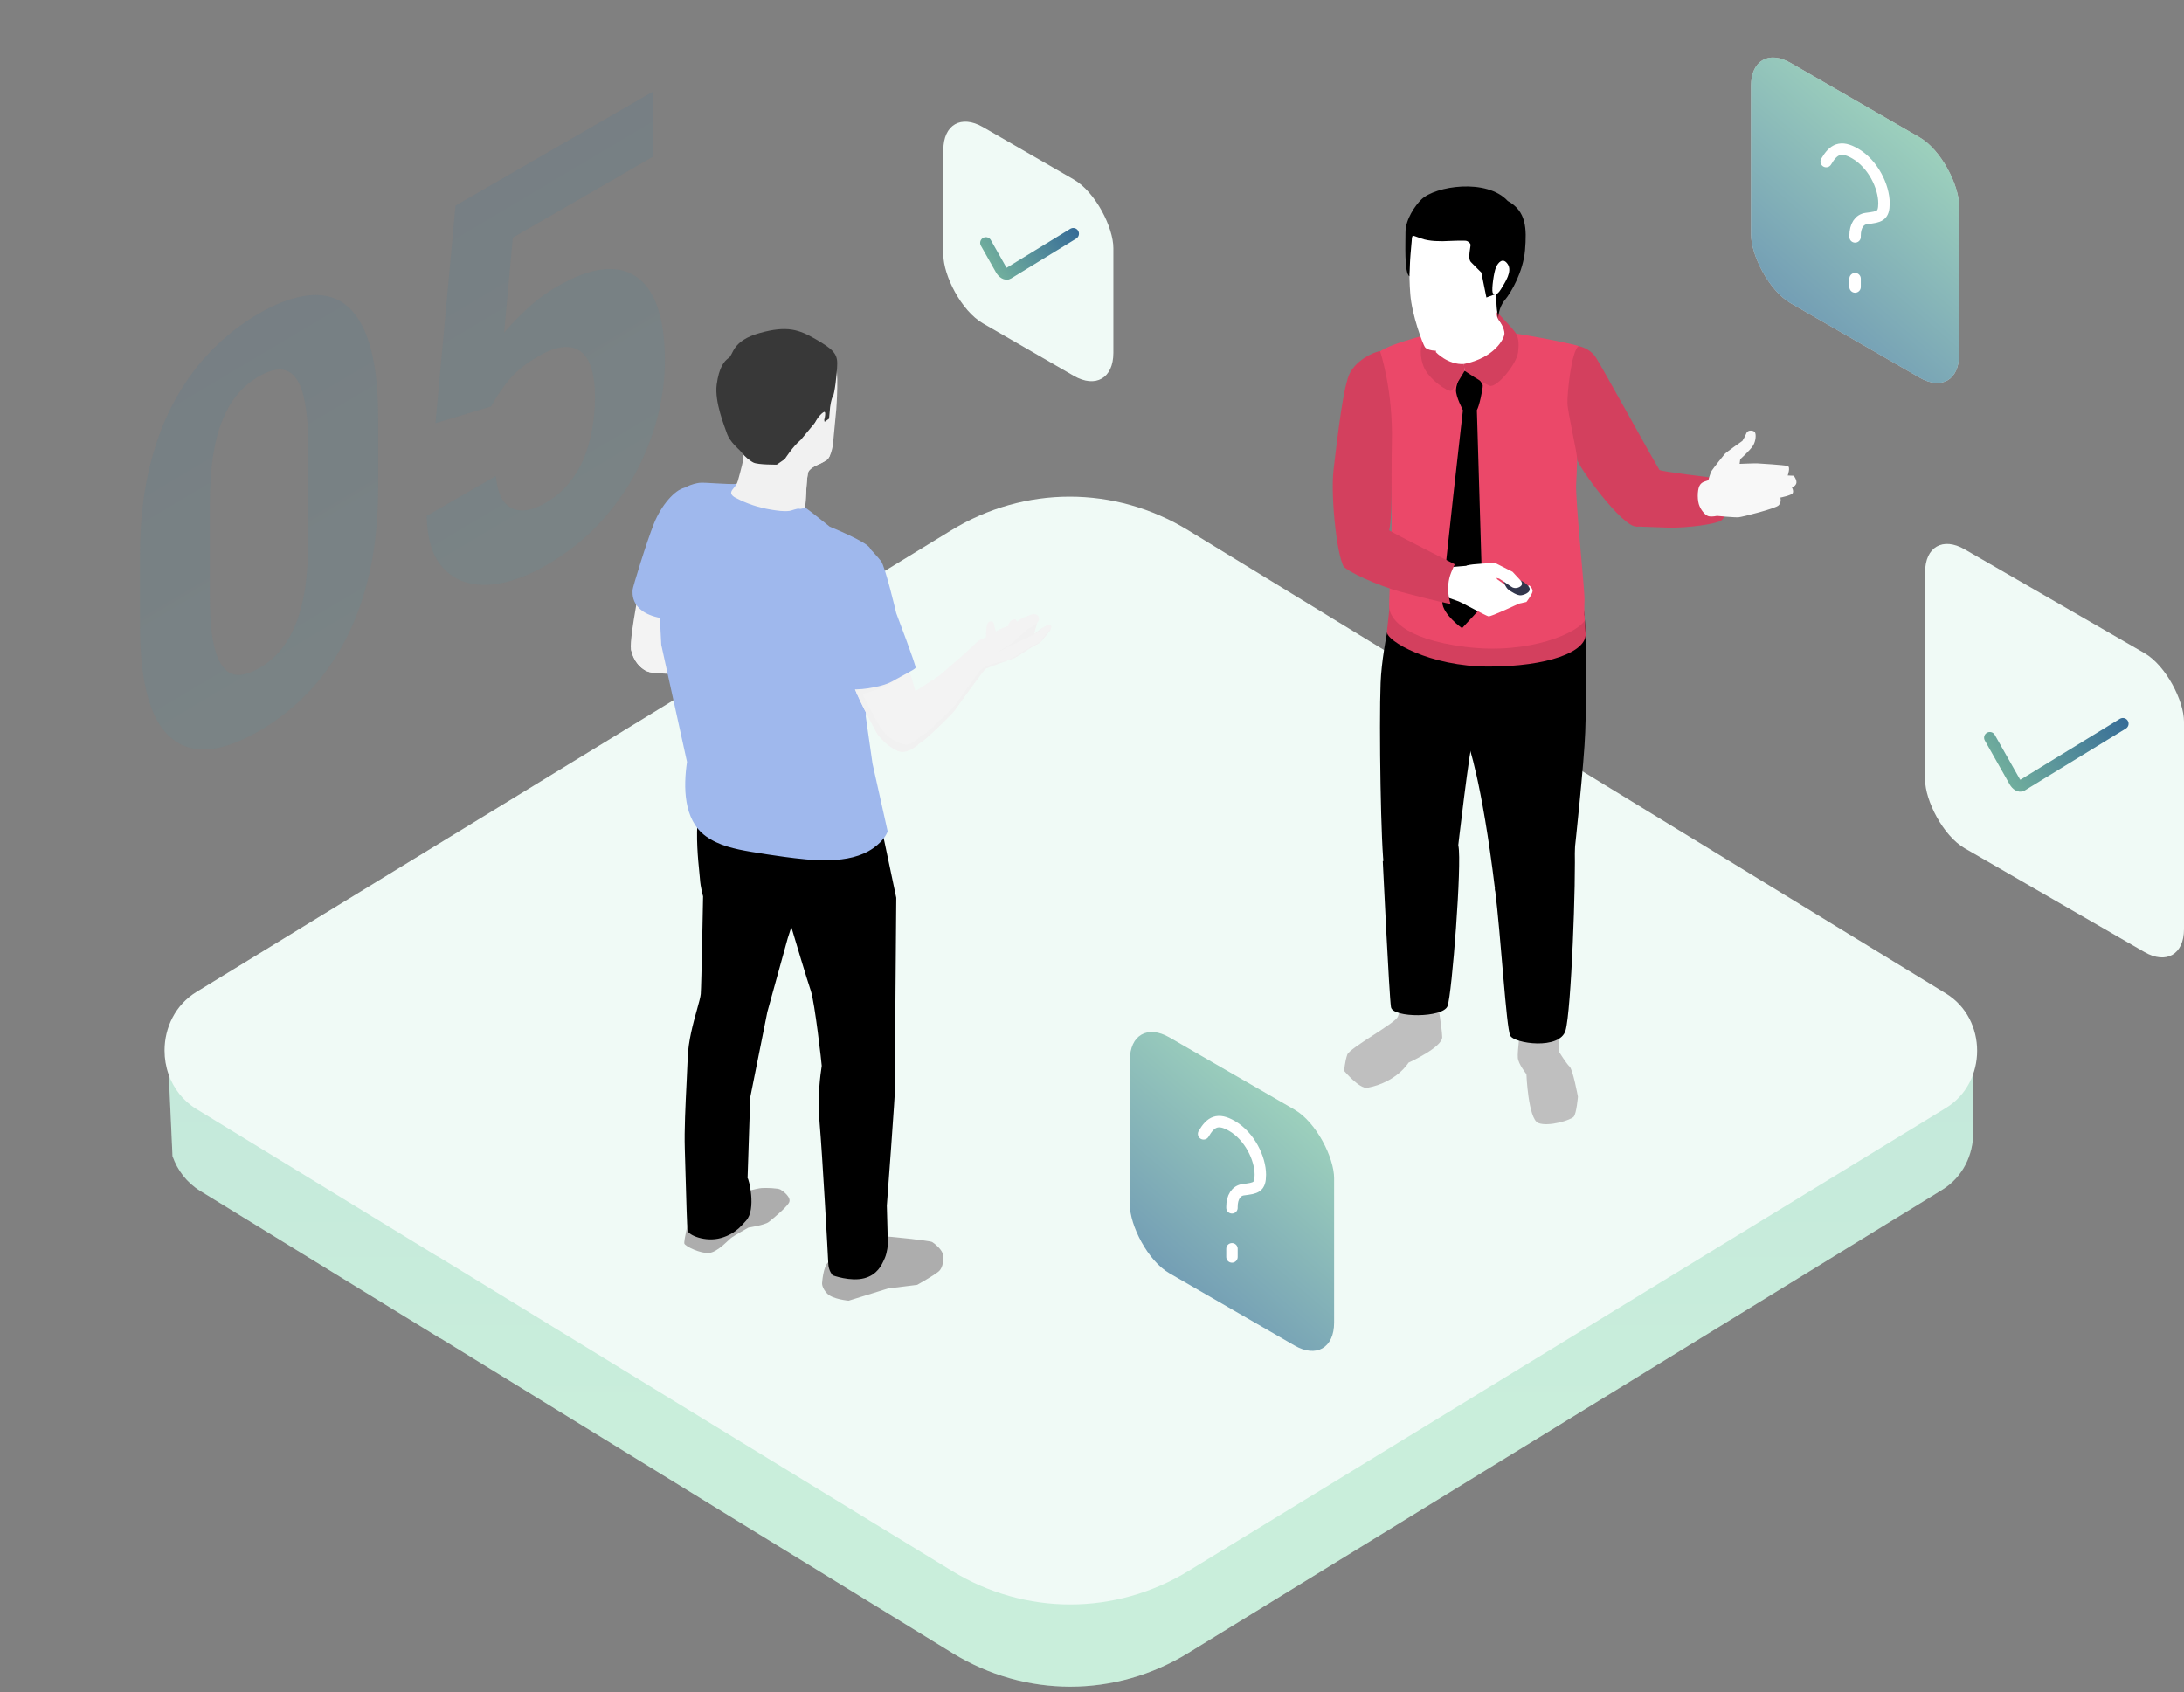 <svg width="382" height="296" viewBox="0 0 382 296" fill="none" xmlns="http://www.w3.org/2000/svg">
<rect x="0" y="0" width="382" height="296" fill="#808080" stroke="none"/>
<path d="M35.033 208.329C32.643 206.857 31.02 204.675 30.172 202.243L29.469 186.818L79.921 184.109L345.134 187.089L345.134 198.11C345.134 202.013 343.323 205.906 339.696 208.132L291.396 237.807L251.955 262.04L207.818 289.158C195.061 296.997 179.343 296.997 166.587 289.158L128.786 265.933L76.98 234.062V234.103L76.948 234.08L38.535 210.48L35.033 208.329Z" fill="#D4F2E4"/>
<path d="M35.033 208.329C32.643 206.857 31.02 204.675 30.172 202.243L29.469 186.818L79.921 184.109L345.134 187.089L345.134 198.11C345.134 202.013 343.323 205.906 339.696 208.132L291.396 237.807L251.955 262.04L207.818 289.158C195.061 296.997 179.343 296.997 166.587 289.158L128.786 265.933L76.98 234.062V234.103L76.948 234.08L38.535 210.48L35.033 208.329Z" fill="url(#paint0_linear_692_45211)" fill-opacity="0.15"/>
<path d="M207.81 92.751L340.353 173.778C343.995 176.002 345.814 179.9 345.816 183.798C345.816 187.698 343.997 191.589 340.355 193.813L291.845 223.468L252.233 247.684L207.904 274.783C195.092 282.617 179.306 282.617 166.495 274.783L128.53 251.574L76.498 219.725V219.766L76.466 219.743L37.887 196.159L34.37 194.009C31.969 192.539 30.34 190.358 29.487 187.928C29.018 186.592 28.781 185.179 28.781 183.766C28.777 179.779 30.639 175.79 34.365 173.511L166.389 92.758C179.204 84.919 194.993 84.917 207.81 92.751Z" fill="#F0FAF6"/>
<path d="M245.192 174.029C244.75 174.117 245.015 176.679 244.485 177.871C243.955 179.063 236.073 183.302 235.654 184.473C235.234 185.643 235.102 187.321 235.102 187.321C235.102 187.321 237.795 190.544 239.186 190.279C244.353 189.286 246.362 185.886 246.362 185.886C246.362 185.886 252.323 183.192 252.257 181.404C252.191 179.615 251.506 175.751 251.506 175.751L251.021 170.519L245.192 174.029Z" fill="#BFBFBF"/>
<path d="M265.946 179.637C265.946 179.836 265.372 183.965 265.483 185.047C265.571 186.129 266.984 187.895 266.984 187.895C266.984 187.895 267.293 195.733 269.06 196.44C270.826 197.146 274.756 195.932 275.264 195.336C275.75 194.74 275.993 191.847 275.993 191.847C275.993 191.847 275.131 187.122 274.535 186.57C273.939 186.018 272.659 183.943 272.659 183.943L272.592 177.584L265.946 179.637Z" fill="#BFBFBF"/>
<path d="M244.703 101.543C244.593 102.007 241.767 112.163 241.48 119.449C241.193 126.713 241.524 148.991 242.12 151.861C242.716 154.732 249.649 156.631 251.901 154.643C254.153 152.634 254.926 149.013 254.926 149.013C254.926 149.013 257.046 130.445 257.796 128.369C258.569 126.294 260.468 111.125 257.642 107.173C254.86 103.221 244.703 101.543 244.703 101.543Z" fill="black"/>
<path d="M254.219 109.801C254.285 110.066 253.005 125.897 254.33 127.729C255.677 129.54 256.78 130.092 256.78 130.092C256.78 130.092 259.165 136.451 261.483 155.483C261.903 158.993 271.485 162.327 272.854 160.671C274.223 159.016 275.415 148.793 275.415 148.793C275.415 148.793 277.093 133.315 277.27 128.061C278.065 104.944 276.321 101.963 275.459 101.345C274.62 100.726 254.219 109.801 254.219 109.801Z" fill="black"/>
<path d="M261.484 155.46C262.522 163.718 263.449 179.792 264.156 181.161C264.862 182.551 272.833 183.7 273.827 180.255C274.82 176.789 275.681 153.915 275.416 147.843C275.173 141.793 261.484 155.46 261.484 155.46Z" fill="black"/>
<path d="M243.07 105.959C243.07 105.959 242.761 108.918 242.584 110.507C242.43 112.097 250.113 116.601 260.38 116.601C270.647 116.601 277.558 114.04 277.337 110.838C277.138 107.659 277.138 107.659 277.138 107.659L243.07 105.959Z" fill="#D3405E"/>
<path d="M241.859 150.647C241.859 150.647 242.985 174.25 243.295 176.171C243.604 178.092 252.413 178.07 253.186 175.994C253.959 173.919 255.725 150.934 255.085 147.976C254.445 145.017 241.859 150.647 241.859 150.647Z" fill="black"/>
<path d="M277.164 108.543C276.104 110.552 267.648 114.592 256.299 113.157C244.95 111.722 243.118 107.836 242.985 106.29C242.853 104.745 244.023 87.921 242.985 81.871C241.947 75.821 240.027 64.804 240.225 62.927C240.424 61.028 244.928 59.725 253.164 57.584C257.602 56.436 275.684 60.211 276.126 60.542C276.568 60.873 275.861 81.959 275.684 84.653C275.508 87.369 277.252 103.751 277.142 105.032C277.075 106.335 277.164 108.543 277.164 108.543Z" fill="#EB4869"/>
<path d="M256.053 70.234C256.053 70.234 252.255 103.265 252.277 105.362C252.322 107.46 255.722 109.889 255.722 109.889L259.343 105.981L258.283 70.521L256.053 70.234Z" fill="black"/>
<path d="M257.16 64.675C257.16 64.675 256.277 64.496 256.012 64.829C255.747 65.162 254.709 66.954 254.665 68.184C254.621 69.413 255.88 71.744 255.88 71.744C255.88 71.744 257.999 72.025 258.33 71.667C258.662 71.334 259.39 68.005 259.346 67.415C259.324 66.852 257.16 64.675 257.16 64.675Z" fill="black"/>
<path d="M276.123 60.542C274.843 61.359 274.114 68.822 274.158 70.5C274.202 72.178 275.902 79.376 275.858 80.347C275.814 81.296 283.851 92.424 286.28 92.093C288.708 91.762 291.689 84.542 290.077 81.893C288.465 79.243 280.208 64.163 279.126 62.529C278.044 60.851 276.123 60.542 276.123 60.542Z" fill="#D3405E"/>
<path d="M249.959 52.416C250.842 54.867 251.24 59.217 250.953 60.917C250.666 62.595 251.549 63.809 253.757 64.472C255.965 65.134 258.967 65.068 261.043 63.301C263.118 61.513 263.891 59.747 263.891 58.753C263.891 57.76 262.147 56.413 261.992 55.552C261.838 54.691 261.529 51.423 261.948 50.164C262.39 48.906 263.825 45.616 262.456 43.077C261.087 40.56 249.738 45.528 249.738 45.528L249.959 52.416Z" fill="white"/>
<path d="M262.368 56.258C262.368 56.258 263.141 57.451 263.141 58.334C263.141 59.217 261.419 62.595 256.031 63.677C256.164 64.847 256.164 64.847 256.164 64.847C256.164 64.847 259.321 67.011 260.557 67.475C261.794 67.916 265.282 63.655 265.525 61.646C265.768 59.637 265.481 58.996 265.172 58.356C264.863 57.716 261.838 54.602 261.838 54.602C261.838 54.602 261.551 55.353 262.368 56.258Z" fill="#D3405E"/>
<path d="M256.052 63.678L256.185 64.848C256.185 64.848 254.352 68.005 253.866 68.337C253.381 68.69 249.826 66.327 248.987 64.075C248.148 61.823 248.413 59.593 249.914 58.71C251.416 57.827 251.151 61.602 251.151 61.602C251.151 61.602 253.226 63.832 256.052 63.678Z" fill="#D3405E"/>
<path d="M261.641 46.588C261.575 46.765 260.758 54.581 260.184 55.707C259.61 56.811 253.847 60.984 252.456 61.249C251.065 61.514 249.63 61.271 249.232 60.719C248.857 60.167 246.958 55.155 246.671 51.446C246.384 47.736 246.494 43.365 247.002 41.333C247.51 39.324 247.444 38.706 251.595 37.734C255.768 36.763 258.947 35.085 260.736 37.381C262.524 39.678 261.641 46.588 261.641 46.588Z" fill="white"/>
<path d="M249.74 42.017C250.601 42.172 251.462 42.194 252.345 42.194C253.626 42.172 254.884 42.062 256.165 42.106C256.297 42.106 256.408 42.106 256.54 42.15C256.739 42.216 256.893 42.349 257.048 42.503C257.203 42.68 257.225 42.746 257.203 42.967C257.136 43.342 257.092 43.718 257.048 44.071C257.004 44.579 256.893 45.44 257.269 45.837C257.909 46.5 259.101 47.67 259.101 47.67L259.985 52.041L261.574 51.445C261.574 51.445 261.442 49.039 261.905 47.515C262.369 46.014 263.385 46.212 263.716 47.316C264.047 48.42 261.883 49.591 261.729 51.158C261.574 52.726 262.038 55.596 262.038 55.596C262.038 55.596 262.126 53.764 263.208 52.483C264.312 51.202 266.432 47.493 266.741 43.762C267.05 39.942 266.984 36.961 263.716 35.151C260.051 31.154 251.042 32.523 248.614 34.886C247.51 35.968 245.81 38.397 245.832 40.693C245.854 42.238 245.567 47.824 246.538 48.332C246.472 48.288 246.56 47.405 246.56 47.294C246.56 46.963 246.583 46.61 246.605 46.279C246.627 45.661 246.671 45.064 246.715 44.468C246.781 43.629 246.847 42.79 246.936 41.929C246.958 41.775 246.936 41.51 247.024 41.355C247.134 41.156 247.377 41.289 247.576 41.355C247.907 41.465 248.238 41.598 248.57 41.708C248.945 41.841 249.32 41.951 249.74 42.017Z" fill="black"/>
<path d="M261.067 51.158C261.155 51.445 261.707 51.931 262.502 50.628C263.297 49.325 264.555 47.471 263.716 46.212C262.877 44.953 262.038 45.903 261.663 46.764C261.287 47.603 260.89 50.517 261.067 51.158Z" fill="white"/>
<path d="M241.393 61.447C240.841 61.358 236.558 62.992 235.697 66.304C235.277 67.916 234.725 69.439 233.246 82.201C232.672 87.191 234.019 98.694 235.255 99.29C236.491 99.887 242.077 96.266 242.806 93.594C243.667 90.481 243.292 84.365 243.446 77.609C243.711 68.269 241.393 61.447 241.393 61.447Z" fill="#D3405E"/>
<path d="M251.681 103.972C251.681 103.972 254.375 104.921 255.104 105.186C255.832 105.473 259.895 107.725 260.358 107.814C260.822 107.88 265.679 105.584 265.679 105.584L266.982 105.297C266.982 105.297 268.064 103.906 268.064 103.376C268.042 102.846 267.49 102.404 267.49 102.404L264.818 103.42L261.86 101.322C261.86 101.322 260.888 98.849 260.579 98.739C260.27 98.629 254.242 99.159 254.242 99.159L247.707 96.973L251.681 103.972Z" fill="white"/>
<path d="M267.267 102.47C267.267 102.47 266.561 101.631 265.369 101.278C264.176 100.903 263.227 100.859 263.028 101.234C262.851 101.609 263.359 102.802 263.845 103.155C264.331 103.508 265.413 104.215 266.053 104.126C266.693 104.06 268.195 103.464 267.267 102.47Z" fill="#32364C"/>
<path d="M239.364 91.917C236.958 91.873 235.743 92.712 235.103 94.323C234.728 95.251 234.595 97.989 234.949 98.938C235.302 99.887 241.197 102.515 245.017 103.53C251.839 105.341 253.716 105.65 253.716 105.65C253.716 105.65 252.7 102.89 253.826 100.13C254.312 98.938 254.467 98.717 254.467 98.717C254.467 98.717 243.648 93.242 242.875 92.712C242.08 92.16 239.364 91.917 239.364 91.917Z" fill="#D3405E"/>
<path d="M266.035 101.609C266.124 101.763 266.366 102.139 266.057 102.47C265.748 102.801 264.931 103.088 264.335 102.625C263.739 102.183 262.215 101.211 262.215 101.211L259.963 100.682C259.963 100.682 257.976 101.145 257.226 100.417C256.497 99.688 255.967 99.202 256.607 98.915C257.248 98.628 261.509 98.474 261.509 98.474L264.556 100.019L266.035 101.609Z" fill="white"/>
<path d="M299.195 83.526C299.195 83.526 290.871 82.51 290.275 82.223C289.678 81.914 286.234 87.522 286.035 89.333C285.837 91.143 286.146 92.093 286.146 92.093C286.146 92.093 288.42 92.181 291.688 92.291C294.955 92.402 300.343 91.673 301.138 90.989C303.257 89.112 299.195 83.526 299.195 83.526Z" fill="#D3405E"/>
<path d="M298.797 84.012C298.422 84.188 297.605 84.21 297.229 85.027C296.854 85.844 296.854 87.655 297.273 88.56C297.671 89.465 298.377 90.238 298.952 90.326C299.526 90.415 300.32 90.238 300.32 90.238C300.32 90.238 303.456 90.547 304.118 90.481C304.78 90.415 310.587 88.957 311.117 88.383C311.647 87.809 311.404 87.037 311.404 87.037C311.404 87.037 313.369 86.661 313.568 86.242C313.767 85.822 313.391 85.204 313.391 85.204C313.391 85.204 313.899 85.204 314.164 84.63C314.407 84.056 313.745 83.217 313.745 83.217L312.685 83.173C312.685 83.173 313.215 81.693 312.685 81.517C312.155 81.34 307.717 81.075 307.342 81.053C306.966 81.031 304.273 81.141 304.273 81.141L304.383 80.324C304.383 80.324 306.105 78.779 306.613 77.962C307.121 77.167 307.187 75.975 306.944 75.6C306.701 75.246 305.686 75.158 305.465 75.754C305.244 76.35 304.758 77.123 304.758 77.123C304.758 77.123 301.91 79.11 301.645 79.441C301.38 79.75 299.746 81.804 299.415 82.312C299.106 82.797 298.797 84.012 298.797 84.012Z" fill="#F8F8F8"/>
<path d="M120.652 212.654C120.591 212.776 119.573 217.013 119.695 217.522C119.817 218.011 122.567 219.314 124.013 219.172C125.48 219.029 127.272 217.033 127.802 216.605C128.311 216.178 130.918 214.731 130.918 214.731C130.918 214.731 133.77 214.304 134.462 213.754C135.155 213.204 137.436 211.33 137.986 210.413C138.536 209.497 136.968 208.356 136.52 208.091C136.071 207.826 133.994 207.765 133.179 207.826C132.364 207.888 129.818 208.6 129.818 208.6L120.652 212.654Z" fill="#ADADAD"/>
<path d="M153.952 216.219C155.235 216.239 162.629 217.013 163.037 217.258C163.424 217.482 164.666 218.48 164.89 219.315C165.094 220.17 164.992 221.739 164.177 222.411C163.363 223.103 160.429 224.753 160.429 224.753L155.337 225.385L148.432 227.523C148.432 227.523 145.642 227.279 144.685 226.281C143.727 225.283 143.788 224.468 143.788 224.468C143.788 224.468 143.972 221.555 144.848 220.822C145.723 220.068 153.952 216.219 153.952 216.219Z" fill="#ADADAD"/>
<path fill-rule="evenodd" clip-rule="evenodd" d="M119.906 205.457V205.457V205.457C119.86 203.786 119.816 202.191 119.776 200.942C119.674 197.718 119.896 193.232 120.089 189.306L120.09 189.305C120.166 187.749 120.239 186.28 120.285 185.013C120.379 182.083 121.272 178.881 121.915 176.578L121.915 176.577L121.915 176.577C122.25 175.374 122.518 174.417 122.567 173.872C122.689 172.283 122.974 156.783 122.974 156.783C122.974 156.783 122.526 155.316 122.424 153.727C122.403 153.449 122.365 153.067 122.318 152.605C122.097 150.399 121.69 146.35 122.078 142.83L140.572 145.926L140.512 147.098L154.281 145.254L156.766 157.047C156.766 157.047 156.48 189.27 156.562 189.902C156.643 190.533 155.116 210.902 155.116 210.902L155.299 217.664C155.299 217.664 155.197 219.049 154.77 220.047C154.738 220.116 154.706 220.188 154.672 220.265C154.216 221.286 153.459 222.985 151.185 223.591C148.74 224.243 145.644 223.082 145.644 223.082C145.644 223.082 144.911 222.329 144.87 220.984C144.83 219.66 143.832 201.919 143.363 196.522C142.931 191.753 143.533 187.763 143.693 186.701L143.693 186.701L143.693 186.701C143.714 186.561 143.727 186.472 143.73 186.439C143.73 186.154 142.528 175.42 141.815 173.302C141.188 171.472 139.024 164.229 138.413 162.176L137.782 164.115L134.217 177.009L131.223 191.959L130.755 206.095C130.918 205.952 132.364 211.574 130.47 213.55C130.382 213.638 130.28 213.753 130.162 213.887L130.161 213.887C129.923 214.157 129.615 214.506 129.207 214.874C128.494 215.505 127.496 216.177 126.07 216.564C123.402 217.318 120.407 216.075 120.265 215.261C120.162 214.672 120.027 209.809 119.906 205.457Z" fill="black"/>
<path d="M110.326 113.031C110.326 113.072 110.326 113.113 110.326 113.153C110.407 114.64 111.446 116.677 113.198 117.431C115.011 118.205 122.119 117.655 122.119 117.655L122.832 104.069L114.685 102.969L111.894 102.603C111.242 105.719 110.285 111.544 110.326 113.031Z" fill="#F3F3F3"/>
<path d="M110.326 113.153C110.407 114.64 111.446 116.677 113.198 117.43C115.011 118.204 122.119 117.654 122.119 117.654L122.832 104.069L114.685 102.969C114.44 103.661 114.257 104.354 114.318 105.107C114.379 106.004 114.827 107.572 114.542 108.428C114.664 110.363 114.766 112.318 114.562 114.253C114.522 114.579 114.461 114.945 114.216 115.169C114.033 115.312 113.809 115.353 113.585 115.373C112.342 115.475 111.079 114.762 110.55 113.642C110.468 113.52 110.407 113.336 110.326 113.153Z" fill="#F3F3F3"/>
<path d="M119.754 85.31C118.002 85.697 115.68 88.365 114.397 91.542C113.114 94.72 110.629 102.847 110.649 103.173C110.669 103.499 109.936 107.572 116.78 108.285C123.624 109.019 119.754 85.31 119.754 85.31Z" fill="#9FB8ED"/>
<path d="M114.806 99.323C115.132 101.523 115.661 112.787 115.661 112.787L120.163 133.277C119.531 137.616 119.511 143.38 123.422 146.252C125.703 147.922 128.575 148.533 131.365 149.002C133.28 149.328 135.195 149.613 137.109 149.878C141.876 150.509 148.516 151.344 152.732 148.371C154.85 146.884 155.258 145.417 155.258 145.417L152.61 133.583L151.429 125.313C151.429 125.313 151.754 118.103 151.999 110.811C152.243 103.682 152.427 96.471 152.182 95.921C151.693 94.781 145.135 92.133 145.135 92.133C145.135 92.133 141.611 89.302 141.02 88.915C140.429 88.507 130.571 84.495 128.942 84.637C127.292 84.78 123.137 84.332 122.322 84.454C121.507 84.576 118.798 85.024 116.863 88.222C114.887 91.42 114.48 97.123 114.806 99.323Z" fill="#9FB8ED"/>
<path d="M156.255 129.448C156.398 130.08 156.703 130.691 157.172 131.281C158.149 131.465 159.819 130.65 160.858 129.998C160.879 129.998 160.879 129.978 160.879 129.978C161.021 129.876 161.164 129.794 161.286 129.713C162.223 129.041 166.602 124.886 167.091 124.112C167.58 123.338 171.939 117.39 172.305 117.044C172.672 116.697 177.173 115.231 177.56 115.027C177.947 114.824 180.147 113.377 180.147 113.377L181.96 112.359C181.96 112.359 183.691 110.342 183.834 109.955C183.936 109.63 183.915 109.283 183.406 109.304C183.223 109.304 182.877 109.487 182.51 109.731C181.756 110.2 180.881 110.892 180.881 110.892C180.881 110.892 181.349 109.12 181.349 109.059C181.349 109.039 181.308 108.998 181.206 108.937C180.819 108.632 179.699 107.898 179.434 108.163C179.129 108.509 179.129 109.894 179.129 109.894L179.047 110.241L178.884 110.892L177.744 111.972L177.296 111.891L177.581 110.954L178.049 109.446C178.049 109.446 177.988 108.285 177.398 108.326C176.807 108.367 176.379 109.181 176.379 109.181L176.257 110.587L175.3 112.257L174.363 111.442C174.363 111.442 173.874 108.917 173.69 108.815C173.528 108.693 172.794 108.407 172.591 109.507C172.387 110.607 172.489 111.463 172.489 111.463C172.489 111.463 172.224 111.544 171.878 111.707C171.572 111.85 171.165 112.074 170.839 112.4C170.126 113.052 169.087 114.09 168.456 114.62C167.845 115.149 164.321 118.205 164.321 118.205L160.105 120.955L160.064 120.995C160.064 120.995 159.208 121.79 158.292 123.012C157.07 124.641 155.685 127.106 156.255 129.448Z" fill="#F3F3F3"/>
<path d="M149.067 119.08C149.373 120.975 152.856 127.248 153.304 128.124C153.752 129 155.972 131.22 157.54 131.485C159.007 131.729 160.677 130.202 160.86 130.018C160.881 130.018 160.881 129.998 160.881 129.998C160.881 129.998 161.044 129.448 161.227 128.735C161.41 128.002 161.573 127.085 161.553 126.474C161.512 125.272 161.084 123.541 161.084 123.541L160.148 120.934L160.107 120.832C160.107 120.832 159.17 117.471 158.64 116.555C158.6 116.494 158.579 116.453 158.538 116.412C158.05 115.801 148.761 117.166 149.067 119.08Z" fill="#F3F3F3"/>
<path d="M182.508 109.751C181.754 110.22 180.878 110.912 180.878 110.912C180.878 110.912 181.347 109.14 181.347 109.079C181.347 109.059 181.306 109.018 181.204 108.957C181.204 108.957 181.184 108.957 181.184 108.977C180.858 109.201 180.552 109.405 180.247 109.629C179.962 109.833 179.758 110.057 179.432 110.138C179.31 110.179 179.167 110.22 179.045 110.261C178.536 110.424 178.047 110.668 177.599 110.953C177.558 110.974 177.538 110.994 177.497 111.014C176.601 111.605 175.868 112.42 175.175 113.255C175.012 113.458 174.849 113.662 174.707 113.866C174.809 113.927 174.951 113.866 175.053 113.805C176.784 112.929 178.516 112.094 180.267 111.259C180.899 110.974 181.53 110.668 182.039 110.2C182.223 110.057 182.365 109.894 182.508 109.751Z" fill="#F1F1F1"/>
<path d="M149.067 119.08C149.372 120.975 152.855 127.248 153.303 128.124C153.752 129 155.972 131.22 157.54 131.485C159.007 131.729 160.677 130.202 160.86 130.018C160.881 130.018 160.881 129.998 160.881 129.998C161.023 129.896 161.166 129.815 161.288 129.733C162.225 129.061 166.604 124.906 167.093 124.132C167.582 123.358 171.941 117.41 172.307 117.064C172.674 116.718 177.175 115.251 177.562 115.047C177.949 114.844 180.149 113.398 180.149 113.398L181.962 112.379C181.962 112.379 183.693 110.363 183.836 109.976C183.429 110.485 182.919 110.913 182.512 111.442C182.349 111.646 182.247 111.951 182.064 112.135C181.901 112.298 181.636 112.44 181.432 112.542C180.944 112.827 180.414 113.051 179.925 113.316C179.07 113.764 178.316 114.355 177.501 114.864C176.646 115.394 175.729 115.597 174.772 115.842C173.489 116.168 172.104 116.453 171.248 117.532C170.576 118.388 170.026 119.304 169.354 120.16C168.6 121.097 167.908 122.075 167.236 123.073C166.787 123.724 166.238 124.213 165.667 124.763C165.341 125.089 164.995 125.415 164.669 125.741C164.506 125.904 163.854 126.352 163.814 126.576C163.325 127.044 162.856 127.513 162.327 127.941C161.98 128.226 161.573 128.45 161.206 128.694C160.962 128.857 160.697 129.041 160.494 129.244C159.984 129.713 159.312 130.202 158.579 130.242C158.11 130.263 157.642 130.079 157.214 129.896C156.888 129.753 156.562 129.591 156.237 129.407C155.788 129.163 155.381 128.878 155.014 128.511C154.485 128.002 154.077 127.37 153.711 126.739C152.672 125.028 151.735 123.256 150.9 121.423C153.344 120.628 155.809 119.936 157.764 118.225C158.294 117.777 158.783 117.125 158.62 116.494C158.579 116.432 158.559 116.392 158.518 116.351C158.049 115.801 148.761 117.166 149.067 119.08Z" fill="#F1F1F1"/>
<path d="M127.903 86.348C128.005 86.674 128.331 86.898 128.636 87.061C130.592 88.1 132.73 88.813 134.93 89.159C135.949 89.322 137.089 89.505 138.108 89.363C138.515 89.302 139.411 88.894 139.819 88.996H139.92C140.206 88.976 140.837 88.894 140.837 88.894C140.939 88.08 141.061 83.049 141.428 82.458C141.794 81.867 142.792 81.419 142.792 81.419C142.792 81.419 143.77 81.032 144.585 80.482C144.829 80.319 145.013 80.014 145.176 79.668C145.542 78.853 145.685 77.814 145.685 77.814L146.275 71.581C146.275 71.581 146.825 64.249 145.99 63.434C145.155 62.619 130.551 61.254 129.573 66.224C128.596 71.174 130.164 78.853 130.042 79.993C129.94 80.91 129.655 81.847 129.431 82.743C129.308 83.191 129.186 83.639 129.064 84.088C128.901 84.658 128.636 85.004 128.249 85.473C128.066 85.697 127.883 85.941 127.883 86.226C127.883 86.247 127.903 86.308 127.903 86.348Z" fill="#F1F1F1"/>
<path d="M140.062 76.938C138.677 78.079 137.271 80.299 137.271 80.299L135.866 81.276C135.866 81.276 132.566 81.317 131.772 80.91C130.977 80.502 130.244 79.749 130.244 79.749L129.328 78.71C129.328 78.71 127.657 77.264 127.189 75.94C126.741 74.616 124.948 70.298 125.356 67.263C125.763 64.228 126.68 63.148 127.474 62.598C128.289 62.048 128.004 59.625 132.851 58.26C137.719 56.895 139.777 57.669 142.649 59.319C145.521 60.989 146.458 61.784 146.437 63.596C146.417 65.409 145.948 69.055 145.663 69.381C145.398 69.707 145.195 71.194 145.195 71.194L145.011 73.231L144.237 73.781C144.237 73.781 143.871 72.416 143.076 73.312C142.302 74.249 140.062 76.938 140.062 76.938Z" fill="#383838"/>
<path d="M142.67 77.569C143.138 77.997 143.464 77.06 143.464 77.06C143.464 77.06 143.627 75.044 143.892 74.351C144.177 73.659 144.483 72.253 144.259 72.07C144.034 71.907 142.935 73.007 142.527 74.025C142.12 75.003 142.018 76.938 142.67 77.569Z" fill="#F1F1F1"/>
<path d="M178.561 111.076C178.948 110.729 179.335 110.383 179.743 110.078C180.109 109.813 180.517 109.63 180.904 109.385C181.23 109.181 181.535 108.917 181.678 108.57C181.902 107.98 181.515 107.511 180.944 107.409C180.659 107.369 180.415 107.491 180.15 107.593C179.783 107.735 179.396 107.878 179.03 108.02C178.867 108.082 178.704 108.163 178.561 108.245C178.235 108.428 178.011 108.693 177.726 108.917C177.441 109.141 177.054 109.243 176.708 109.365C176.26 109.528 175.812 109.691 175.363 109.854C174.997 109.996 174.712 110.159 174.365 110.342C173.591 110.77 172.858 111.218 172.206 111.829C172.043 111.992 171.88 112.155 171.758 112.359C171.575 112.685 171.575 113.092 171.717 113.439C172.104 114.253 172.919 114.416 173.734 114.335C173.999 114.314 174.162 114.192 174.386 114.07C174.956 113.785 175.506 113.459 176.036 113.133C176.993 112.603 177.767 111.809 178.561 111.076Z" fill="#F3F3F3"/>
<path d="M158.31 122.971C158.31 123.113 158.35 123.235 158.472 123.276C159.939 121.687 161.609 120.282 163.442 119.141C164.216 118.653 165.011 118.082 165.703 117.471C166.029 117.186 166.314 116.779 166.681 116.534C167.068 116.269 167.516 116.106 167.883 115.801C168.657 115.19 169.207 114.355 169.838 113.601C170.449 112.888 171.121 112.236 171.875 111.687C171.569 111.829 171.162 112.053 170.836 112.379C170.123 113.031 169.085 114.07 168.453 114.599C167.842 115.129 164.318 118.184 164.318 118.184L160.102 120.934L160.061 120.975C160.102 120.954 159.226 121.749 158.31 122.971Z" fill="#F3F3F3"/>
<path d="M139.917 88.975C140.202 88.955 140.833 88.873 140.833 88.873C140.935 88.059 141.057 83.028 141.424 82.437C141.791 81.846 142.789 81.398 142.789 81.398C142.789 81.398 143.766 81.011 144.581 80.461C144.826 80.298 145.009 79.993 145.172 79.647C145.09 79.667 145.029 79.687 144.948 79.708C144.765 79.769 144.581 79.809 144.418 79.911C144.296 79.972 144.194 80.054 144.092 80.095C143.746 80.319 143.379 80.441 142.992 80.563C142.85 80.624 142.707 80.665 142.565 80.624C142.381 80.604 142.3 80.421 142.117 80.502C141.689 80.665 141.567 81.011 141.404 81.418C141.037 82.417 140.854 83.455 140.67 84.494C140.589 84.942 140.507 85.39 140.446 85.838C140.385 86.287 140.365 86.735 140.304 87.183C140.202 87.794 140.1 88.405 139.917 88.975Z" fill="#F1F1F1"/>
<path d="M152.139 95.941C150.388 95.35 146.681 96.104 144.827 100.198C142.974 104.292 144.725 109.507 144.705 110.505C144.684 111.503 148.269 120.017 148.779 120.444C149.288 120.872 154.074 120.322 156.03 119.202C157.985 118.082 160.002 117.124 160.144 116.819C160.287 116.513 156.763 107.266 156.763 107.266C156.763 107.266 154.828 99.058 154.095 98.141C153.341 97.204 152.139 95.941 152.139 95.941Z" fill="#9FB8ED"/>
<rect width="34.339" height="34.339" rx="8" transform="matrix(0.866 0.5 -2.20305e-08 1 165 18.227)" fill="#F0FAF6"/>
<path d="M172.437 42.49L175.073 47.148C175.413 47.749 175.976 48.074 176.316 47.865L187.72 40.881" stroke="url(#paint1_linear_692_45211)" stroke-width="2" stroke-linecap="round"/>
<rect width="52.292" height="52.292" rx="8" transform="matrix(0.866 0.5 -2.20305e-08 1 336.715 92.093)" fill="#F0FAF6"/>
<path d="M348.035 129.041L352.373 136.708C352.713 137.309 353.276 137.634 353.616 137.425L371.307 126.59" stroke="url(#paint2_linear_692_45211)" stroke-width="2" stroke-linecap="round"/>
<path d="M66.141 73.077L66.141 85.382C66.141 90.72 65.648 95.611 64.661 100.055C63.675 104.465 62.251 108.445 60.39 111.993C58.558 115.492 56.373 118.56 53.836 121.197C51.299 123.834 48.48 126.047 45.379 127.838C42.898 129.27 40.586 130.247 38.444 130.767C36.301 131.256 34.37 131.215 32.65 130.645C30.959 130.059 29.493 128.936 28.253 127.276C27.04 125.567 26.11 123.24 25.462 120.294C24.813 117.348 24.489 113.726 24.489 109.43L24.489 97.125C24.489 91.786 24.983 86.928 25.969 82.55C26.984 78.123 28.408 74.159 30.24 70.66C32.101 67.144 34.3 64.085 36.837 61.48C39.374 58.844 42.193 56.63 45.294 54.84C47.775 53.407 50.072 52.455 52.187 51.983C54.329 51.462 56.26 51.471 57.98 52.008C59.7 52.545 61.166 53.668 62.378 55.377C63.59 57.053 64.52 59.364 65.169 62.31C65.817 65.224 66.141 68.813 66.141 73.077ZM53.92 94.293L53.92 78.228C53.92 75.657 53.794 73.484 53.54 71.71C53.314 69.919 52.962 68.495 52.483 67.437C52.004 66.347 51.411 65.582 50.707 65.142C50.002 64.703 49.199 64.548 48.296 64.679C47.394 64.809 46.394 65.191 45.294 65.826C43.913 66.624 42.686 67.641 41.615 68.878C40.572 70.099 39.684 71.604 38.951 73.394C38.218 75.152 37.654 77.268 37.26 79.742C36.893 82.167 36.71 84.975 36.71 88.165L36.71 104.229C36.71 106.801 36.823 108.998 37.048 110.821C37.302 112.628 37.668 114.093 38.148 115.216C38.655 116.29 39.247 117.071 39.924 117.559C40.628 117.999 41.432 118.154 42.334 118.023C43.264 117.877 44.279 117.486 45.379 116.851C46.732 116.07 47.93 115.069 48.973 113.848C50.044 112.579 50.946 111.049 51.679 109.259C52.44 107.419 53.004 105.271 53.371 102.813C53.737 100.356 53.92 97.516 53.92 94.293ZM85.889 71.1L76.163 74.029L79.673 35.968L114.263 15.997L114.263 27.374L89.695 41.559L88.172 58.209C88.99 57.184 90.23 55.881 91.894 54.303C93.557 52.691 95.418 51.291 97.475 50.103C100.464 48.378 103.114 47.385 105.425 47.125C107.737 46.864 109.696 47.296 111.303 48.419C112.938 49.526 114.179 51.316 115.024 53.79C115.87 56.264 116.293 59.373 116.293 63.116C116.293 66.274 115.87 69.529 115.024 72.882C114.179 76.202 112.896 79.482 111.176 82.721C109.457 85.927 107.3 88.914 104.706 91.68C102.113 94.448 99.04 96.856 95.488 98.907C92.838 100.437 90.273 101.462 87.792 101.983C85.339 102.488 83.126 102.415 81.153 101.764C79.208 101.096 77.643 99.835 76.459 97.979C75.303 96.075 74.697 93.495 74.641 90.24L86.735 83.258C86.904 85.178 87.355 86.659 88.088 87.701C88.849 88.694 89.85 89.223 91.09 89.288C92.331 89.353 93.782 88.906 95.446 87.945C96.996 87.05 98.321 85.943 99.421 84.625C100.52 83.306 101.408 81.85 102.085 80.255C102.761 78.627 103.255 76.91 103.565 75.103C103.903 73.248 104.072 71.36 104.072 69.439C104.072 67.519 103.875 65.891 103.48 64.556C103.085 63.222 102.479 62.221 101.662 61.554C100.844 60.886 99.801 60.61 98.533 60.724C97.292 60.821 95.84 61.35 94.177 62.31C91.922 63.612 90.174 65.028 88.934 66.558C87.721 68.072 86.707 69.586 85.889 71.1Z" fill="url(#paint3_linear_692_45211)" fill-opacity="0.15"/>
<rect width="42.029" height="42.029" rx="8" transform="matrix(0.866 0.5 -2.20305e-08 1 306.27 7.004)" fill="#F0FAF6"/>
<rect width="42.029" height="42.029" rx="8" transform="matrix(0.866 0.5 -2.20305e-08 1 306.27 7.004)" fill="url(#paint4_linear_692_45211)" fill-opacity="0.7"/>
<path d="M319.414 28.263C320.678 26.103 321.942 25.391 324.469 26.85C327.619 28.669 329.525 32.656 329.525 35.542C329.525 37.854 328.714 37.929 326.442 38.225C325.201 38.387 324.469 39.537 324.469 41.217L324.469 41.444M324.469 48.74L324.469 50.2" stroke="white" stroke-width="2" stroke-linecap="round"/>
<rect width="41.259" height="41.259" rx="8" transform="matrix(0.866 0.5 -2.20305e-08 1 197.617 177.471)" fill="#F0FAF6"/>
<rect width="41.259" height="41.259" rx="8" transform="matrix(0.866 0.5 -2.20305e-08 1 197.617 177.471)" fill="url(#paint5_linear_692_45211)" fill-opacity="0.7"/>
<path d="M210.52 198.341C211.76 196.221 213.001 195.521 215.482 196.954C218.574 198.739 220.445 202.653 220.445 205.487C220.445 207.744 219.658 207.829 217.455 208.116C216.214 208.278 215.482 209.426 215.482 211.107L215.482 211.28M215.482 218.443L215.482 219.876" stroke="white" stroke-width="2" stroke-linecap="round"/>
<defs>
<linearGradient id="paint0_linear_692_45211" x1="187.571" y1="25.699" x2="187.571" y2="245.301" gradientUnits="userSpaceOnUse">
<stop stop-color="#245795"/>
<stop offset="1" stop-color="#8AD3A8"/>
</linearGradient>
<linearGradient id="paint1_linear_692_45211" x1="189.473" y1="33.249" x2="167.845" y2="48.175" gradientUnits="userSpaceOnUse">
<stop stop-color="#245795"/>
<stop offset="1" stop-color="#86C69F"/>
</linearGradient>
<linearGradient id="paint2_linear_692_45211" x1="373.978" y1="114.968" x2="341.041" y2="137.697" gradientUnits="userSpaceOnUse">
<stop stop-color="#245795"/>
<stop offset="1" stop-color="#86C69F"/>
</linearGradient>
<linearGradient id="paint3_linear_692_45211" x1="-98.962" y1="54.698" x2="40.978" y2="289.966" gradientUnits="userSpaceOnUse">
<stop stop-color="#245795"/>
<stop offset="1" stop-color="#8AD3A8"/>
</linearGradient>
<linearGradient id="paint4_linear_692_45211" x1="-1.99347e-08" y1="62.46" x2="20.062" y2="-18.153" gradientUnits="userSpaceOnUse">
<stop stop-color="#245795"/>
<stop offset="1" stop-color="#8AD3A8"/>
</linearGradient>
<linearGradient id="paint5_linear_692_45211" x1="-1.95695e-08" y1="61.316" x2="19.695" y2="-17.821" gradientUnits="userSpaceOnUse">
<stop stop-color="#245795"/>
<stop offset="1" stop-color="#8AD3A8"/>
</linearGradient>
</defs>
</svg>
